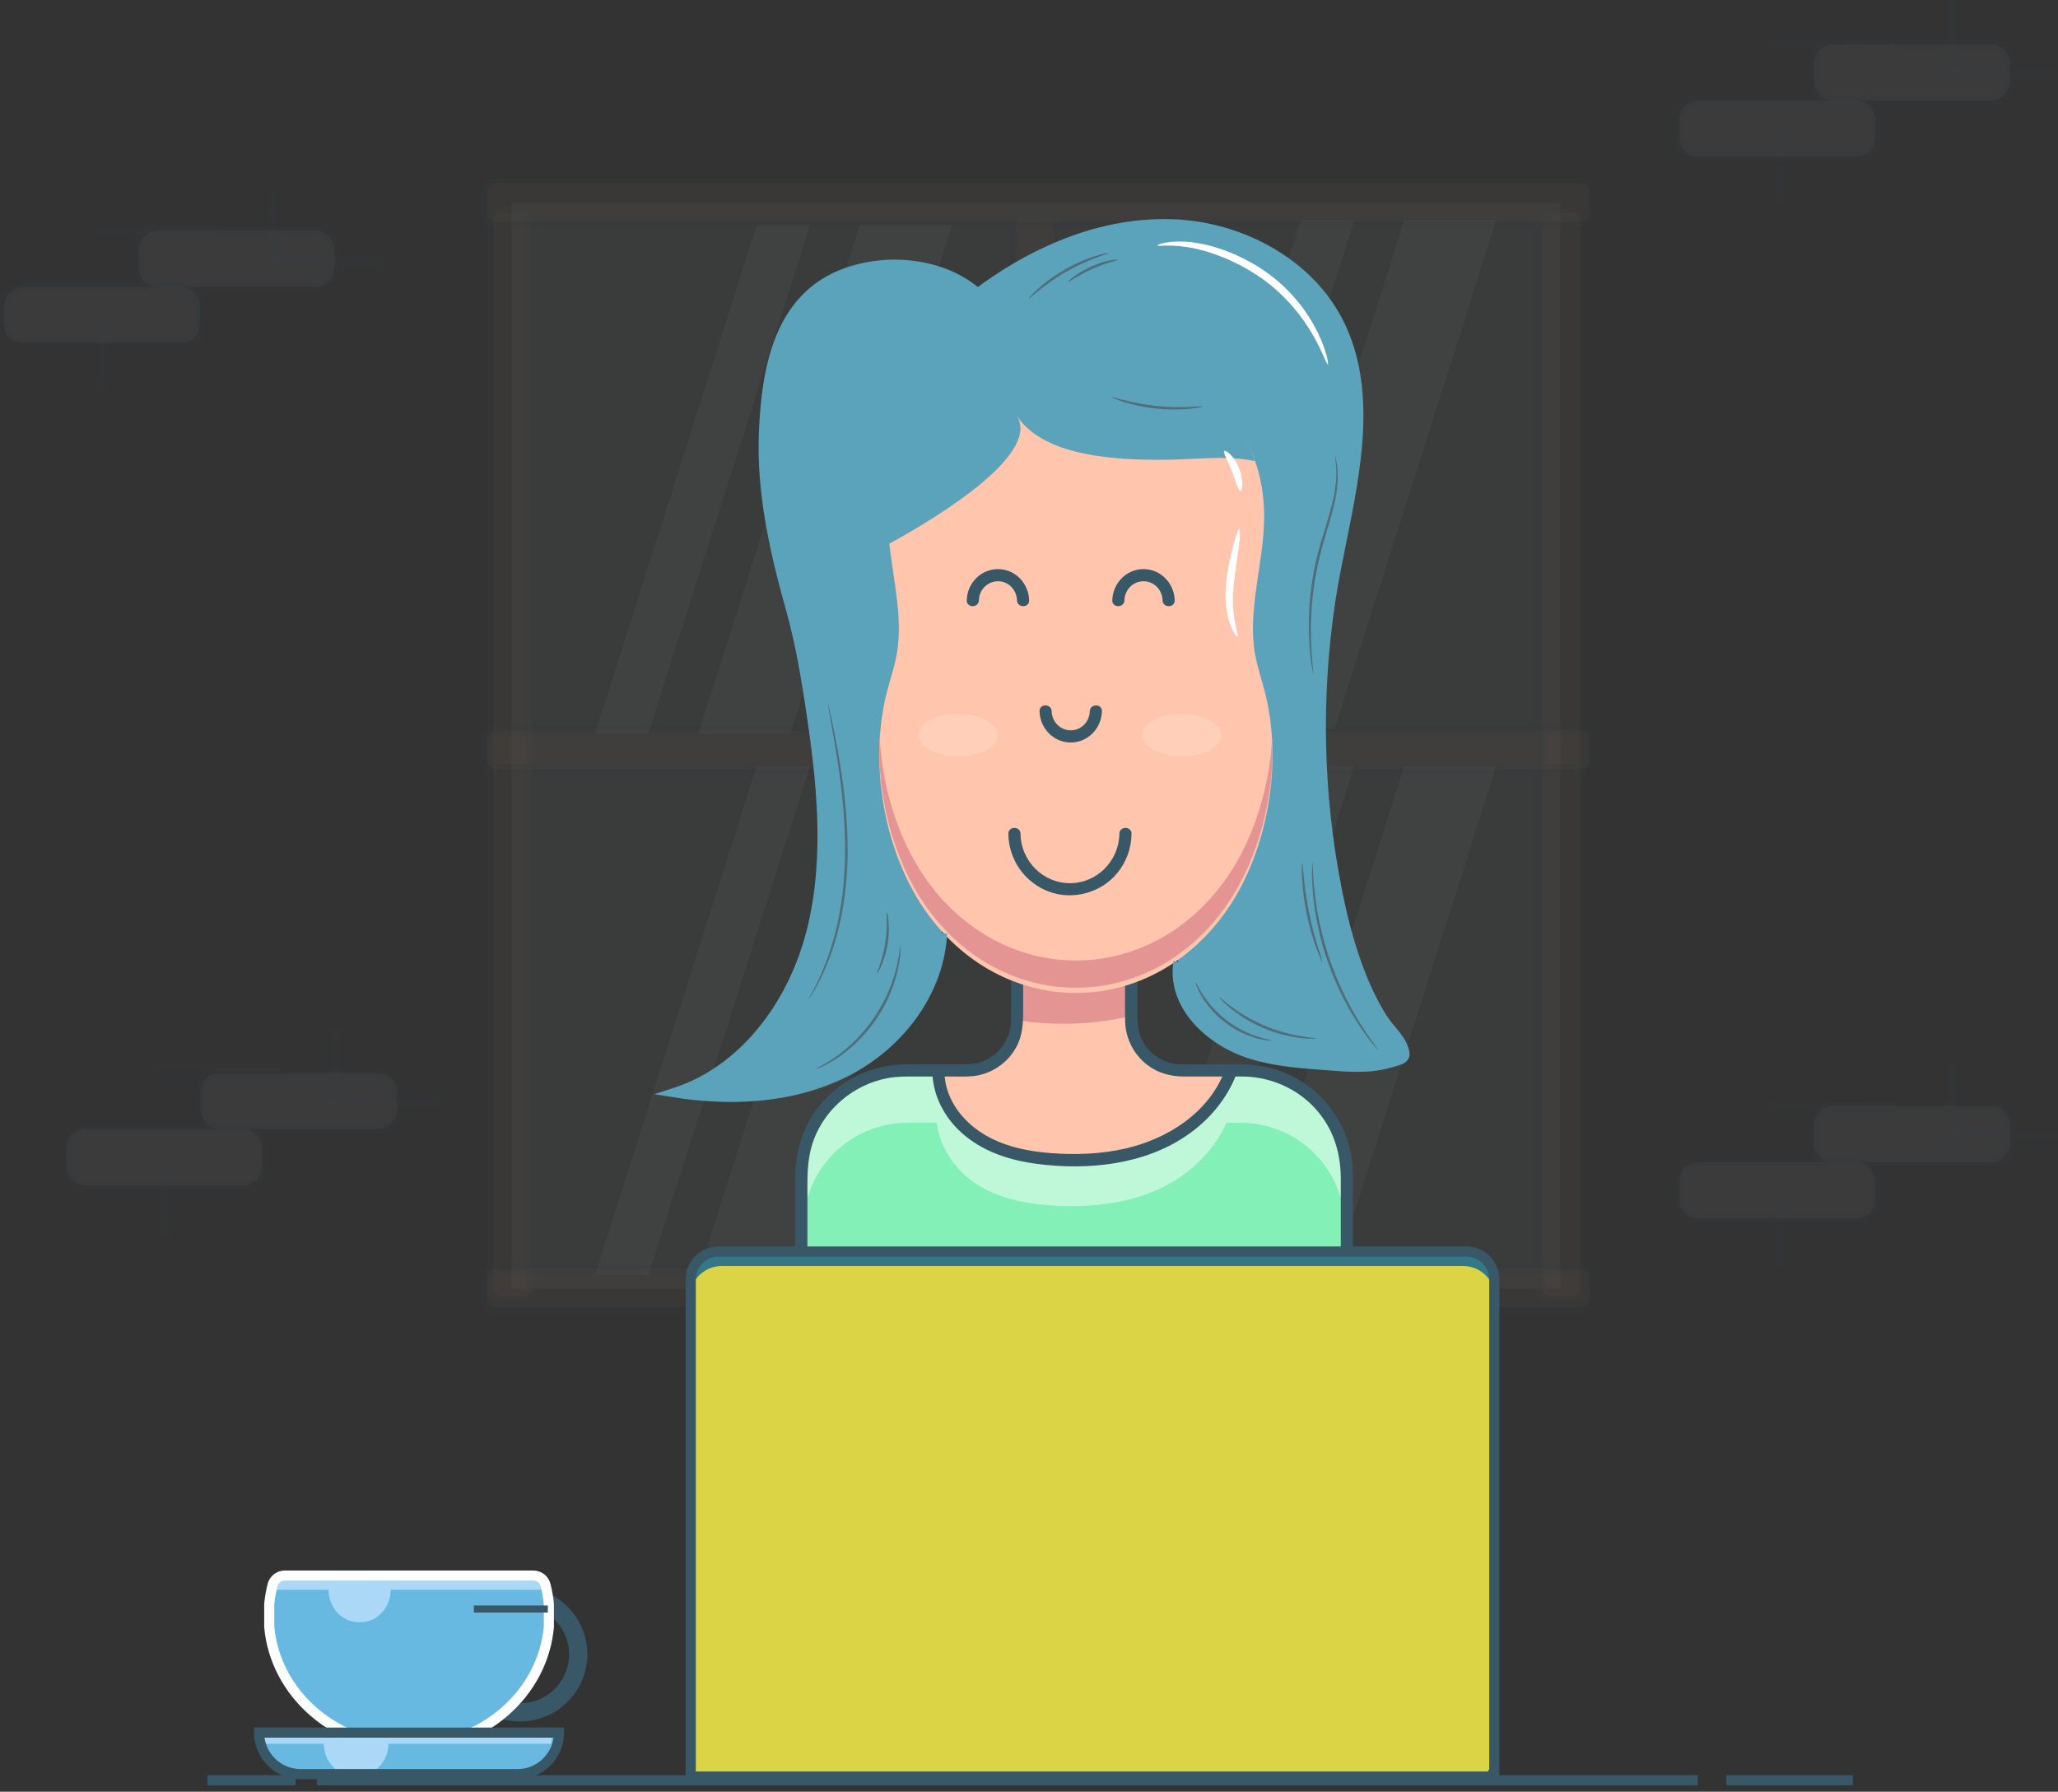 <svg width="317" height="276" viewBox="0 0 317 276" fill="none" xmlns="http://www.w3.org/2000/svg">
<rect x="0" y="0" width="317" height="276" fill="#333333" stroke="none"/>
<g opacity="0.2">
<path opacity="0.2" d="M240.325 31.318H78.816V198.511H240.325V31.318Z" fill="#D9FAFF"/>
<path opacity="0.2" d="M146.643 34.632L121.734 113.019H107.568L132.48 34.632H146.643Z" fill="white"/>
<path opacity="0.2" d="M124.777 34.632L99.867 113.019H91.666L116.574 34.632H124.777Z" fill="white"/>
<path opacity="0.2" d="M230.476 33.922L205.565 112.31H191.401L216.313 33.922H230.476Z" fill="white"/>
<path opacity="0.2" d="M208.609 33.922L183.701 112.31H175.5L200.408 33.922H208.609Z" fill="white"/>
<path opacity="0.2" d="M230.476 117.993L205.565 196.379H191.401L216.313 117.993H230.476Z" fill="white"/>
<path opacity="0.2" d="M208.609 117.993L183.701 196.379H175.5L200.408 117.993H208.609Z" fill="white"/>
<path opacity="0.2" d="M146.643 117.993L121.734 196.379H107.568L132.48 117.993H146.643Z" fill="white"/>
<path opacity="0.2" d="M124.777 117.993L99.867 196.379H91.666L116.574 117.993H124.777Z" fill="white"/>
<path opacity="0.2" d="M162.413 198.92V34.461C162.413 33.771 161.854 33.212 161.165 33.212H157.741C157.051 33.212 156.492 33.771 156.492 34.461V198.92C156.492 199.609 157.051 200.168 157.741 200.168H161.165C161.854 200.168 162.413 199.609 162.413 198.92Z" fill="#E2B38E"/>
<path opacity="0.2" d="M75.977 33.988V198.447C75.977 199.136 76.535 199.695 77.225 199.695H80.649C81.338 199.695 81.897 199.136 81.897 198.447V33.988C81.897 33.298 81.338 32.739 80.649 32.739H77.225C76.535 32.739 75.977 33.298 75.977 33.988Z" fill="#E2B38E"/>
<path opacity="0.2" d="M237.483 33.988V198.447C237.483 199.136 238.042 199.695 238.732 199.695H242.156C242.845 199.695 243.404 199.136 243.404 198.447V33.988C243.404 33.298 242.845 32.739 242.156 32.739H238.732C238.042 32.739 237.483 33.298 237.483 33.988Z" fill="#E2B38E"/>
<path opacity="0.2" d="M160.927 200.948H157.503C156.965 200.948 156.45 200.734 156.069 200.354C155.688 199.973 155.475 199.458 155.475 198.92V34.461C155.475 33.923 155.688 33.407 156.069 33.026C156.45 32.646 156.965 32.432 157.503 32.432H160.927C161.466 32.432 161.981 32.646 162.361 33.026C162.742 33.407 162.956 33.923 162.956 34.461V198.92C162.956 199.458 162.742 199.973 162.361 200.354C161.981 200.734 161.466 200.948 160.927 200.948ZM157.505 33.993C157.38 33.993 157.261 34.042 157.174 34.13C157.087 34.218 157.037 34.337 157.037 34.461V198.92C157.037 199.043 157.087 199.163 157.174 199.25C157.261 199.338 157.38 199.388 157.505 199.388H160.929C161.054 199.388 161.172 199.338 161.26 199.25C161.347 199.163 161.397 199.043 161.397 198.92V34.461C161.397 34.337 161.347 34.218 161.26 34.13C161.172 34.042 161.054 33.993 160.929 33.993H157.505Z" fill="#385868"/>
<path opacity="0.2" d="M80.41 200.475H76.988C76.45 200.475 75.934 200.262 75.553 199.881C75.173 199.5 74.959 198.985 74.959 198.447V33.988C74.959 33.45 75.173 32.934 75.553 32.553C75.934 32.173 76.45 31.959 76.988 31.959H80.412C80.95 31.959 81.466 32.173 81.846 32.553C82.227 32.934 82.44 33.45 82.44 33.988V198.447C82.44 198.714 82.388 198.977 82.286 199.222C82.184 199.469 82.034 199.694 81.845 199.881C81.657 200.07 81.433 200.22 81.187 200.321C80.941 200.422 80.677 200.475 80.41 200.475ZM76.988 33.52C76.864 33.52 76.744 33.569 76.657 33.657C76.569 33.745 76.519 33.864 76.519 33.988V198.447C76.519 198.57 76.569 198.69 76.657 198.778C76.744 198.865 76.864 198.915 76.988 198.915H80.412C80.536 198.915 80.655 198.865 80.743 198.778C80.831 198.69 80.88 198.57 80.88 198.447V33.988C80.88 33.864 80.831 33.745 80.743 33.657C80.655 33.569 80.536 33.52 80.412 33.52H76.988Z" fill="#385868"/>
<path opacity="0.2" d="M241.918 200.475H238.495C237.956 200.475 237.441 200.262 237.06 199.881C236.68 199.5 236.466 198.985 236.466 198.447V33.988C236.466 33.45 236.68 32.934 237.06 32.553C237.441 32.173 237.956 31.959 238.495 31.959H241.918C242.457 31.959 242.972 32.173 243.353 32.553C243.733 32.934 243.947 33.45 243.947 33.988V198.447C243.947 198.985 243.733 199.5 243.353 199.881C242.972 200.262 242.457 200.475 241.918 200.475ZM238.495 33.52C238.37 33.52 238.251 33.569 238.164 33.657C238.076 33.745 238.026 33.864 238.026 33.988V198.447C238.026 198.57 238.076 198.69 238.164 198.778C238.251 198.865 238.37 198.915 238.495 198.915H241.918C242.043 198.915 242.162 198.865 242.249 198.778C242.337 198.69 242.387 198.57 242.387 198.447V33.988C242.387 33.864 242.337 33.745 242.249 33.657C242.162 33.569 242.043 33.52 241.918 33.52H238.495Z" fill="#385868"/>
<path opacity="0.2" d="M243.576 28.239H76.281C75.591 28.239 75.032 28.798 75.032 29.487V32.911C75.032 33.601 75.591 34.16 76.281 34.16H243.576C244.266 34.16 244.825 33.601 244.825 32.911V29.487C244.825 28.798 244.266 28.239 243.576 28.239Z" fill="#E2B38E"/>
<path opacity="0.2" d="M243.336 34.94H76.043C75.505 34.94 74.989 34.726 74.609 34.346C74.228 33.965 74.015 33.449 74.015 32.911V29.487C74.015 28.949 74.228 28.433 74.609 28.053C74.989 27.672 75.505 27.459 76.043 27.459H243.336C243.874 27.459 244.389 27.672 244.77 28.053C245.151 28.433 245.365 28.949 245.365 29.487V32.911C245.365 33.449 245.151 33.965 244.77 34.346C244.389 34.726 243.874 34.94 243.336 34.94ZM76.043 29.019C75.919 29.019 75.8 29.068 75.712 29.156C75.624 29.244 75.575 29.363 75.575 29.487V32.911C75.575 33.035 75.624 33.154 75.712 33.242C75.8 33.33 75.919 33.379 76.043 33.379H243.336C243.461 33.379 243.579 33.33 243.667 33.242C243.754 33.154 243.804 33.035 243.804 32.911V29.487C243.804 29.363 243.754 29.244 243.667 29.156C243.579 29.068 243.461 29.019 243.336 29.019H76.043Z" fill="#385868"/>
<path opacity="0.2" d="M243.576 195.432H76.281C75.591 195.432 75.032 195.99 75.032 196.68V200.104C75.032 200.794 75.591 201.352 76.281 201.352H243.576C244.266 201.352 244.825 200.794 244.825 200.104V196.68C244.825 195.99 244.266 195.432 243.576 195.432Z" fill="#E2B38E"/>
<path opacity="0.2" d="M243.336 202.133H76.043C75.505 202.133 74.989 201.919 74.609 201.538C74.228 201.157 74.015 200.641 74.015 200.104V196.68C74.015 196.142 74.228 195.625 74.609 195.244C74.989 194.865 75.505 194.651 76.043 194.651H243.336C243.874 194.651 244.389 194.865 244.77 195.244C245.151 195.625 245.365 196.142 245.365 196.68V200.104C245.365 200.641 245.151 201.157 244.77 201.538C244.389 201.919 243.874 202.133 243.336 202.133ZM76.043 196.212C75.919 196.212 75.8 196.26 75.712 196.349C75.624 196.437 75.575 196.555 75.575 196.68V200.104C75.575 200.227 75.624 200.347 75.712 200.435C75.8 200.522 75.919 200.572 76.043 200.572H243.336C243.461 200.572 243.579 200.522 243.667 200.435C243.754 200.347 243.804 200.227 243.804 200.104V196.68C243.804 196.555 243.754 196.437 243.667 196.349C243.579 196.26 243.461 196.212 243.336 196.212H76.043Z" fill="#385868"/>
<path opacity="0.2" d="M243.576 112.545H76.281C75.591 112.545 75.032 113.104 75.032 113.794V117.218C75.032 117.907 75.591 118.466 76.281 118.466H243.576C244.266 118.466 244.825 117.907 244.825 117.218V113.794C244.825 113.104 244.266 112.545 243.576 112.545Z" fill="#E2B38E"/>
<path opacity="0.2" d="M243.336 119.246H76.043C75.505 119.246 74.989 119.032 74.609 118.652C74.228 118.271 74.015 117.755 74.015 117.217V113.793C74.015 113.255 74.228 112.739 74.609 112.359C74.989 111.978 75.505 111.765 76.043 111.765H243.336C243.874 111.765 244.389 111.978 244.77 112.359C245.151 112.739 245.365 113.255 245.365 113.793V117.217C245.365 117.755 245.151 118.271 244.77 118.652C244.389 119.032 243.874 119.246 243.336 119.246ZM76.043 113.325C75.919 113.325 75.8 113.375 75.712 113.462C75.624 113.55 75.575 113.669 75.575 113.793V117.217C75.575 117.341 75.624 117.461 75.712 117.548C75.8 117.636 75.919 117.685 76.043 117.685H243.336C243.461 117.685 243.579 117.636 243.667 117.548C243.754 117.461 243.804 117.341 243.804 117.217V113.793C243.804 113.669 243.754 113.55 243.667 113.462C243.579 113.375 243.461 113.325 243.336 113.325H76.043Z" fill="#385868"/>
</g>
<g opacity="0.2">
<path opacity="0.2" d="M23.624 163.885V165.133H42.975V163.885H23.624Z" fill="#385868"/>
<path opacity="0.2" d="M48.902 169.161L48.895 170.41L68.246 170.503L68.252 169.255L48.902 169.161Z" fill="#385868"/>
<path opacity="0.2" d="M24.765 178.772L24.653 189.993L25.902 190.005L26.014 178.785L24.765 178.772Z" fill="#385868"/>
<path opacity="0.2" d="M51.071 158.693L50.959 169.913L52.207 169.926L52.32 158.705L51.071 158.693Z" fill="#385868"/>
<path opacity="0.2" d="M33.87 173.912H58.179C59.796 173.912 61.106 172.601 61.106 170.984V168.194C61.106 166.577 59.796 165.266 58.179 165.266H33.87C32.253 165.266 30.942 166.577 30.942 168.194V170.984C30.942 172.601 32.253 173.912 33.87 173.912Z" fill="#F2F2F2"/>
<path opacity="0.2" d="M58.179 174.537H33.864C32.923 174.536 32.02 174.161 31.354 173.495C30.688 172.83 30.314 171.926 30.312 170.985V168.197C30.313 167.254 30.687 166.35 31.353 165.684C32.019 165.018 32.922 164.643 33.864 164.642H58.179C59.121 164.643 60.024 165.018 60.69 165.684C61.355 166.349 61.73 167.252 61.731 168.193V170.982C61.731 171.925 61.357 172.828 60.691 173.495C60.025 174.161 59.122 174.536 58.179 174.537ZM33.864 165.89C33.254 165.892 32.668 166.133 32.236 166.566C31.805 166.998 31.562 167.583 31.561 168.193V170.982C31.561 171.594 31.803 172.179 32.235 172.611C32.667 173.045 33.253 173.287 33.864 173.289H58.179C58.79 173.287 59.376 173.045 59.807 172.613C60.239 172.181 60.482 171.595 60.483 170.985V168.197C60.483 167.585 60.24 167 59.808 166.567C59.376 166.133 58.791 165.892 58.179 165.89H33.864Z" fill="#385868"/>
<path opacity="0.2" d="M13.121 182.557H37.43C39.047 182.557 40.358 181.246 40.358 179.63V176.839C40.358 175.222 39.047 173.912 37.43 173.912H13.121C11.504 173.912 10.193 175.222 10.193 176.839V179.63C10.193 181.246 11.504 182.557 13.121 182.557Z" fill="#F2F2F2"/>
<path opacity="0.2" d="M37.43 183.183H13.123C12.656 183.181 12.193 183.089 11.762 182.91C11.331 182.732 10.939 182.47 10.609 182.139C10.279 181.808 10.017 181.416 9.839 180.984C9.661 180.552 9.569 180.09 9.569 179.623V176.835C9.571 175.892 9.945 174.99 10.611 174.324C11.277 173.659 12.18 173.284 13.121 173.283H37.43C38.372 173.284 39.274 173.659 39.94 174.324C40.606 174.99 40.981 175.892 40.982 176.835V179.623C40.983 180.566 40.609 181.471 39.943 182.137C39.277 182.805 38.373 183.181 37.43 183.183ZM13.123 174.537C12.512 174.537 11.927 174.781 11.495 175.213C11.063 175.644 10.82 176.229 10.819 176.841V179.623C10.82 180.233 11.063 180.819 11.495 181.251C11.927 181.683 12.512 181.925 13.123 181.927H37.43C38.041 181.925 38.626 181.683 39.058 181.251C39.49 180.819 39.733 180.233 39.733 179.623V176.835C39.733 176.223 39.49 175.638 39.058 175.207C38.626 174.775 38.041 174.531 37.43 174.531L13.123 174.537Z" fill="#385868"/>
</g>
<g opacity="0.2">
<path opacity="0.2" d="M14.1 34.809V36.057H33.451V34.809H14.1Z" fill="#385868"/>
<path opacity="0.2" d="M39.332 39.45L39.326 40.698L58.677 40.793L58.683 39.544L39.332 39.45Z" fill="#385868"/>
<path opacity="0.2" d="M15.173 48.845L15.06 60.066L16.309 60.078L16.421 48.858L15.173 48.845Z" fill="#385868"/>
<path opacity="0.2" d="M41.481 28.768L41.369 39.989L42.618 40.001L42.73 28.781L41.481 28.768Z" fill="#385868"/>
<path opacity="0.2" d="M24.302 44.207H48.611C50.227 44.207 51.538 42.896 51.538 41.279V38.489C51.538 36.872 50.227 35.562 48.611 35.562H24.302C22.685 35.562 21.374 36.872 21.374 38.489V41.279C21.374 42.896 22.685 44.207 24.302 44.207Z" fill="#F2F2F2"/>
<path opacity="0.2" d="M48.609 44.829H24.303C23.362 44.827 22.461 44.452 21.796 43.786C21.131 43.12 20.757 42.218 20.756 41.278V38.489C20.757 37.547 21.132 36.645 21.797 35.979C22.463 35.313 23.366 34.938 24.308 34.937H48.609C49.55 34.938 50.453 35.313 51.119 35.979C51.785 36.645 52.159 37.547 52.161 38.489V41.278C52.159 42.219 51.785 43.122 51.119 43.788C50.453 44.454 49.55 44.828 48.609 44.829ZM24.302 36.184C23.692 36.186 23.108 36.43 22.677 36.862C22.247 37.294 22.005 37.879 22.004 38.489V41.278C22.005 41.888 22.248 42.474 22.68 42.905C23.112 43.337 23.697 43.58 24.308 43.581H48.609C49.219 43.58 49.805 43.337 50.237 42.905C50.668 42.474 50.911 41.888 50.912 41.278V38.489C50.911 37.878 50.668 37.293 50.237 36.861C49.805 36.429 49.219 36.186 48.609 36.185L24.302 36.184Z" fill="#385868"/>
<path opacity="0.2" d="M3.552 52.851H27.86C29.477 52.851 30.788 51.54 30.788 49.923V47.133C30.788 45.516 29.477 44.205 27.86 44.205H3.552C1.935 44.205 0.624 45.516 0.624 47.133V49.923C0.624 51.54 1.935 52.851 3.552 52.851Z" fill="#F2F2F2"/>
<path opacity="0.2" d="M27.859 53.476H3.552C2.61 53.475 1.707 53.1 1.041 52.434C0.375 51.768 0.001 50.865 0 49.923V47.131C0.001 46.189 0.376 45.287 1.042 44.621C1.708 43.955 2.61 43.58 3.552 43.579H27.859C28.801 43.58 29.704 43.954 30.37 44.62C31.037 45.286 31.411 46.189 31.413 47.131V49.92C31.413 50.862 31.038 51.767 30.372 52.433C29.706 53.1 28.802 53.475 27.859 53.476ZM3.552 44.829C2.941 44.83 2.356 45.073 1.925 45.504C1.493 45.936 1.25 46.521 1.248 47.131V49.92C1.249 50.53 1.492 51.116 1.924 51.547C2.356 51.979 2.941 52.222 3.552 52.223H27.859C28.47 52.222 29.055 51.979 29.487 51.547C29.919 51.116 30.162 50.53 30.163 49.92V47.131C30.162 46.52 29.919 45.935 29.487 45.503C29.055 45.071 28.47 44.828 27.859 44.828L3.552 44.829Z" fill="#385868"/>
</g>
<g opacity="0.2">
<path opacity="0.2" d="M272.272 169.772L272.266 171.021L291.618 171.115L291.623 169.866L272.272 169.772Z" fill="#385868"/>
<path opacity="0.2" d="M297.383 174.286L297.377 175.534L316.73 175.628L316.736 174.379L297.383 174.286Z" fill="#385868"/>
<path opacity="0.2" d="M273.664 183.899L273.552 195.119L274.8 195.132L274.913 183.911L273.664 183.899Z" fill="#385868"/>
<path opacity="0.2" d="M299.969 163.822L299.858 175.043L301.107 175.055L301.218 163.835L299.969 163.822Z" fill="#385868"/>
<path opacity="0.2" d="M282.348 179.038H306.656C308.273 179.038 309.584 177.727 309.584 176.11V173.32C309.584 171.703 308.273 170.392 306.656 170.392H282.348C280.731 170.392 279.42 171.703 279.42 173.32V176.11C279.42 177.727 280.731 179.038 282.348 179.038Z" fill="#F2F2F2"/>
<path opacity="0.2" d="M306.651 179.663H282.349C281.408 179.662 280.504 179.287 279.838 178.621C279.173 177.956 278.798 177.053 278.797 176.112V173.323C278.798 172.38 279.173 171.478 279.838 170.812C280.504 170.147 281.408 169.773 282.349 169.771H306.651C307.592 169.773 308.496 170.147 309.161 170.812C309.827 171.478 310.202 172.38 310.203 173.323V176.112C310.202 177.053 309.827 177.956 309.161 178.621C308.496 179.287 307.592 179.662 306.651 179.663ZM282.344 171.018C281.734 171.018 281.149 171.261 280.716 171.694C280.284 172.124 280.042 172.71 280.041 173.321V176.11C280.042 176.72 280.284 177.305 280.716 177.738C281.149 178.17 281.734 178.412 282.344 178.413H306.651C307.262 178.412 307.847 178.17 308.279 177.738C308.711 177.305 308.953 176.72 308.955 176.11V173.321C308.953 172.71 308.711 172.124 308.279 171.694C307.847 171.261 307.262 171.018 306.651 171.018H282.344Z" fill="#385868"/>
<path opacity="0.2" d="M261.598 187.685H285.906C287.523 187.685 288.834 186.374 288.834 184.757V181.967C288.834 180.35 287.523 179.039 285.906 179.039H261.598C259.981 179.039 258.67 180.35 258.67 181.967V184.757C258.67 186.374 259.981 187.685 261.598 187.685Z" fill="#F2F2F2"/>
<path opacity="0.2" d="M285.905 188.309H261.598C260.657 188.308 259.753 187.933 259.087 187.267C258.422 186.602 258.047 185.698 258.046 184.757V181.964C258.047 181.021 258.422 180.119 259.087 179.453C259.753 178.788 260.657 178.414 261.598 178.412H285.905C286.846 178.414 287.75 178.788 288.416 179.453C289.081 180.119 289.455 181.021 289.457 181.964V184.753C289.457 185.695 289.082 186.599 288.418 187.265C287.751 187.933 286.848 188.308 285.905 188.309ZM261.598 179.664C260.988 179.664 260.402 179.907 259.97 180.339C259.538 180.77 259.296 181.357 259.294 181.967V184.756C259.296 185.366 259.538 185.951 259.97 186.383C260.402 186.816 260.988 187.058 261.598 187.059H285.905C286.515 187.058 287.1 186.816 287.533 186.383C287.965 185.951 288.207 185.366 288.208 184.756V181.964C288.207 181.354 287.965 180.767 287.533 180.336C287.1 179.904 286.515 179.661 285.905 179.661L261.598 179.664Z" fill="#385868"/>
</g>
<g opacity="0.2">
<path opacity="0.2" d="M272.274 6.226L272.268 7.475L291.62 7.569L291.626 6.321L272.274 6.226Z" fill="#385868"/>
<path opacity="0.2" d="M297.382 10.74L297.377 11.988L316.728 12.083L316.734 10.834L297.382 10.74Z" fill="#385868"/>
<path opacity="0.2" d="M273.656 20.078L273.544 31.298L274.792 31.311L274.905 20.09L273.656 20.078Z" fill="#385868"/>
<path opacity="0.2" d="M299.962 0L299.852 11.22L301.1 11.233L301.211 0.012L299.962 0Z" fill="#385868"/>
<path opacity="0.2" d="M282.348 15.497H306.656C308.273 15.497 309.584 14.186 309.584 12.569V9.779C309.584 8.162 308.273 6.851 306.656 6.851H282.348C280.731 6.851 279.42 8.162 279.42 9.779V12.569C279.42 14.186 280.731 15.497 282.348 15.497Z" fill="#F2F2F2"/>
<path opacity="0.2" d="M306.651 16.121H282.349C281.408 16.119 280.504 15.745 279.838 15.079C279.173 14.413 278.798 13.51 278.797 12.569V9.778C278.798 8.837 279.173 7.934 279.838 7.268C280.504 6.602 281.408 6.228 282.349 6.227H306.651C307.592 6.228 308.496 6.602 309.161 7.268C309.827 7.934 310.202 8.837 310.203 9.778V12.567C310.202 13.509 309.829 14.412 309.162 15.078C308.496 15.745 307.594 16.119 306.651 16.121ZM282.344 7.475C281.734 7.476 281.149 7.719 280.716 8.151C280.284 8.582 280.042 9.168 280.041 9.778V12.567C280.042 13.178 280.284 13.763 280.716 14.195C281.149 14.627 281.734 14.87 282.344 14.87H306.651C307.262 14.87 307.847 14.627 308.279 14.195C308.711 13.763 308.953 13.178 308.955 12.567V9.778C308.955 9.167 308.711 8.582 308.279 8.15C307.848 7.717 307.262 7.474 306.651 7.473L282.344 7.475Z" fill="#385868"/>
<path opacity="0.2" d="M261.598 24.141H285.906C287.523 24.141 288.834 22.83 288.834 21.213V18.423C288.834 16.806 287.523 15.495 285.906 15.495H261.598C259.981 15.495 258.67 16.806 258.67 18.423V21.213C258.67 22.83 259.981 24.141 261.598 24.141Z" fill="#F2F2F2"/>
<path opacity="0.2" d="M285.905 24.767H261.598C260.657 24.765 259.753 24.391 259.087 23.725C258.422 23.059 258.047 22.156 258.046 21.215V18.416C258.047 17.475 258.422 16.572 259.087 15.906C259.753 15.241 260.657 14.866 261.598 14.865H285.905C286.848 14.866 287.75 15.24 288.416 15.906C289.082 16.572 289.457 17.475 289.458 18.416V21.205C289.458 21.672 289.368 22.135 289.19 22.567C289.011 22.999 288.75 23.391 288.419 23.722C288.09 24.053 287.698 24.315 287.266 24.494C286.835 24.674 286.372 24.766 285.905 24.767ZM261.598 16.121C260.989 16.122 260.404 16.364 259.973 16.794C259.541 17.224 259.297 17.807 259.294 18.416V21.205C259.296 21.816 259.538 22.401 259.97 22.833C260.402 23.265 260.988 23.508 261.598 23.509H285.905C286.515 23.508 287.1 23.265 287.533 22.833C287.965 22.401 288.207 21.816 288.208 21.205V18.416C288.207 17.806 287.965 17.221 287.533 16.789C287.1 16.357 286.515 16.114 285.905 16.113L261.598 16.121Z" fill="#385868"/>
</g>
<path d="M261.516 273.45H48.812V275.011H261.516V273.45Z" fill="#385868"/>
<path d="M285.393 273.45H265.886V275.011H285.393V273.45Z" fill="#385868"/>
<path d="M45.534 273.45H31.957V275.011H45.534V273.45Z" fill="#385868"/>
<path d="M174.888 149.407V157.151C174.888 159.203 175.703 161.171 177.154 162.622C178.606 164.074 180.575 164.89 182.627 164.89H192.07C196.326 164.89 200.407 166.58 203.415 169.589C206.424 172.597 208.114 176.678 208.114 180.934V225.212H124.081V180.934C124.082 176.678 125.772 172.599 128.781 169.59C131.79 166.581 135.87 164.891 140.125 164.891H149.568C150.584 164.891 151.591 164.69 152.53 164.301C153.469 163.913 154.322 163.342 155.04 162.624C155.758 161.904 156.329 161.051 156.717 160.113C157.106 159.173 157.305 158.167 157.305 157.151V149.407" fill="#FFC6AD"/>
<path d="M207.468 181.418V225.697H124.081V181.418C124.082 177.162 125.772 173.083 128.781 170.074C131.79 167.065 135.87 165.375 140.125 165.375H144.615C145.038 169.397 147.864 173.212 151.366 175.23C154.922 177.279 159.102 177.983 163.201 178.169C168.459 178.407 173.843 177.822 178.651 175.681C183.216 173.652 187.234 169.955 189.221 165.381H191.424C195.678 165.381 199.758 167.07 202.766 170.077C205.775 173.084 207.467 177.164 207.468 181.418Z" fill="#82F0B7"/>
<path d="M207.145 181.418V188.999C207.145 184.743 205.455 180.662 202.446 177.654C199.437 174.645 195.356 172.955 191.101 172.955H188.897C186.906 177.535 182.892 181.226 178.327 183.254C173.519 185.395 168.135 185.981 162.878 185.742C158.778 185.556 154.599 184.851 151.043 182.803C147.539 180.786 144.713 176.97 144.292 172.948H139.802C137.694 172.948 135.607 173.362 133.659 174.169C131.712 174.976 129.942 176.157 128.452 177.649C126.961 179.139 125.779 180.909 124.973 182.856C124.167 184.804 123.752 186.891 123.753 188.999V181.418C123.753 179.311 124.169 177.224 124.975 175.277C125.782 173.331 126.964 171.561 128.454 170.072C129.945 168.582 131.714 167.401 133.661 166.595C135.608 165.789 137.695 165.375 139.802 165.375H144.292C144.714 169.397 147.541 173.212 151.043 175.23C154.599 177.279 158.778 177.983 162.878 178.169C168.135 178.407 173.519 177.822 178.327 175.681C182.892 173.652 186.911 169.955 188.897 165.381H191.101C195.355 165.381 199.434 167.07 202.443 170.077C205.452 173.084 207.143 177.164 207.145 181.418Z" fill="#BEF8D9"/>
<path d="M174.565 150.536V156.421L174.424 156.455C168.713 157.819 162.79 158.069 156.983 157.19V150.536H174.565Z" fill="#E39493"/>
<path d="M173.305 149.408C173.305 152.025 173.258 154.645 173.305 157.26C173.328 158.573 173.647 159.863 174.235 161.035C174.825 162.209 175.671 163.233 176.71 164.035C178.356 165.3 180.299 165.826 182.358 165.826C185.351 165.826 188.344 165.814 191.337 165.826C196.248 165.847 200.96 168.191 203.784 172.246C205.733 175.045 206.526 178.23 206.526 181.61V219.703C206.526 221.44 206.389 223.243 206.526 224.976C206.526 225.056 206.526 225.132 206.526 225.22L207.463 224.283H126.844C125.783 224.283 124.637 224.16 123.579 224.283C123.531 224.287 123.482 224.287 123.434 224.283L124.37 225.22V182.557C124.37 180.162 124.494 177.85 125.349 175.564C127.168 170.701 131.55 167.089 136.624 166.095C138.108 165.804 139.6 165.828 141.103 165.828H146.655C148.018 165.828 149.414 165.911 150.755 165.631C152.019 165.357 153.206 164.803 154.229 164.011C155.253 163.219 156.086 162.209 156.669 161.054C157.487 159.405 157.596 157.707 157.596 155.912V149.408C157.596 148.203 155.724 148.201 155.724 149.408C155.724 152.025 155.77 154.645 155.724 157.26C155.696 158.52 155.323 159.748 154.645 160.809C153.967 161.872 153.011 162.727 151.88 163.283C150.454 163.986 148.955 163.954 147.418 163.954H141.956C140.631 163.954 139.286 163.901 137.964 164.025C135.346 164.274 132.82 165.119 130.581 166.5C128.342 167.88 126.45 169.756 125.052 171.984C123.233 174.903 122.504 178.198 122.504 181.604V209.836C122.504 214.875 122.385 219.931 122.504 224.973C122.504 225.054 122.504 225.129 122.504 225.217C122.507 225.463 122.607 225.7 122.782 225.875C122.957 226.05 123.193 226.15 123.44 226.153H197.141C200.529 226.153 203.94 226.275 207.327 226.153C207.375 226.153 207.424 226.153 207.472 226.153C207.718 226.15 207.956 226.05 208.13 225.875C208.305 225.7 208.405 225.463 208.408 225.217V182.557C208.408 180.143 208.302 177.774 207.503 175.457C206.646 172.988 205.237 170.747 203.383 168.905C201.529 167.062 199.281 165.669 196.807 164.826C193.346 163.659 189.607 163.955 186.008 163.955C184.681 163.955 183.355 163.969 182.027 163.955C180.878 163.955 179.749 163.668 178.74 163.12C177.732 162.572 176.877 161.78 176.253 160.817C175.281 159.283 175.184 157.658 175.184 155.914V149.408C175.184 148.203 173.311 148.201 173.311 149.408H173.305Z" fill="#385868"/>
<path d="M154.928 58.598C156.039 61.719 159.402 63.373 162.545 64.414C168.217 66.289 174.166 67.195 180.14 67.093C184.407 67.019 188.723 66.435 192.904 67.312C197.085 68.189 201.23 70.976 202.111 75.151" fill="#EF7679"/>
<path d="M150.864 45.004C159.415 38.656 169.777 34.222 180.421 34.548C191.066 34.874 201.862 40.6 206.436 50.216C212.602 63.169 206.929 79.16 204.911 92.523C202.677 107.365 203.021 122.481 205.929 137.205C207.272 143.992 209.222 150.821 212.848 156.77C213.718 158.196 215.366 159.665 215.999 161.158C216.806 163.061 216.155 163.125 213.925 163.747C210.606 164.673 207.001 164.267 203.625 164.02C199.871 163.747 196.078 163.429 192.499 162.269C186.568 160.348 180.482 155.032 181.517 148.156" fill="#5BA3BA"/>
<path d="M142.948 85.052C151.949 84.116 149.741 72.619 153.247 64.277C155.492 58.936 156.252 52.354 152.84 47.671C147.878 40.857 137.931 39.334 130.351 42.045C120.007 45.743 118.09 56.714 117.673 66.536C117.28 75.789 119.344 84.915 121.822 93.768C123.275 98.941 124.173 104.247 124.962 109.553C126.629 120.766 127.806 132.337 125.051 143.332C122.297 154.326 114.893 164.768 104.116 168.282C113.011 169.679 122.462 169.1 130.462 164.974C138.461 160.848 144.721 152.756 145.097 143.762" fill="#5BA3BA"/>
<path d="M191.358 66.716C193.562 70.577 194.773 74.886 194.719 79.835C194.645 86.88 192.123 93.891 193.315 100.734C193.661 102.717 194.308 104.569 194.805 106.489C197.755 117.85 195.088 131.254 189.125 139.977C183.162 148.701 174.362 152.966 165.752 152.956H165.696C157.086 152.966 148.286 148.701 142.324 139.977C136.361 131.254 133.694 117.85 136.643 106.489C137.141 104.569 137.787 102.719 138.133 100.734C139.327 93.889 136.805 86.879 136.729 79.835C136.677 74.888 137.887 69.933 140.09 66.072L145.688 57.473L161.656 52.791L171.487 54.727" fill="#FFC6AD"/>
<path d="M189.128 134.977C183.165 143.7 174.365 147.965 165.756 147.956H165.699C157.09 147.965 148.29 143.7 142.327 134.977C138.372 129.19 135.869 121.344 135.492 113.402C135.023 122.712 137.676 132.366 142.327 139.171C148.29 147.895 157.09 152.16 165.699 152.151H165.756C174.365 152.16 183.165 147.895 189.128 139.171C193.78 132.366 196.425 122.712 195.964 113.403C195.586 121.344 193.083 129.19 189.128 134.977Z" fill="#E39493"/>
<path d="M193.288 71.034C193.268 71.034 193.246 71.025 193.226 71.02C192.914 70.953 192.599 70.895 192.279 70.845C188.398 70.229 184.407 70.733 180.462 70.802C173.368 70.925 160.955 70.739 156.598 64.008C160.829 70.533 140.877 81.63 136.779 83.864L136.467 80.939C136.434 80.627 136.407 80.302 136.574 80.045C136.731 79.848 136.938 79.698 137.174 79.612C144.27 76.263 149.437 71.424 152.612 64.116C152.633 64.068 152.653 64.019 152.672 63.971C152.762 63.752 152.851 63.532 152.934 63.309L152.948 63.275C153.711 61.468 154.261 59.578 154.588 57.644L155.571 60.956C155.616 60.488 155.645 60.01 155.655 59.542V59.5C155.665 58.991 155.655 58.486 155.616 57.983C155.538 56.778 155.302 55.588 154.916 54.444V53.709L158.157 52.758C157.917 54.097 157.461 55.51 157.965 56.774C158.528 58.188 160.084 58.896 161.515 59.417C168.984 62.134 176.885 63.464 184.832 63.34C185.537 63.33 186.244 63.306 186.953 63.281L191.04 65.748C191.107 65.867 191.175 65.989 191.241 66.111L191.18 66.101C191.269 66.257 191.355 66.413 191.439 66.569C192.196 67.995 192.816 69.49 193.288 71.034Z" fill="#5BA3BA"/>
<path d="M155.25 59.082C156.361 62.203 159.724 63.857 162.867 64.898C168.54 66.772 174.489 67.677 180.463 67.574C184.729 67.499 189.046 66.916 193.226 67.793C197.407 68.67 201.552 71.457 202.434 75.631L205.692 51.018L155.208 48.437L155.25 59.082Z" fill="#5BA3BA"/>
<path d="M209.089 165.11C207.572 165.11 206.052 164.993 204.564 164.877L203.568 164.802C199.478 164.504 195.804 164.164 192.257 163.015C188.98 161.956 185.907 159.979 183.81 157.589C181.297 154.729 180.236 151.427 180.743 148.043L182.287 148.274C181.736 151.957 183.448 154.813 184.982 156.559C186.9 158.744 189.726 160.556 192.738 161.531C196.118 162.624 199.695 162.956 203.682 163.248L204.684 163.324C207.721 163.559 210.861 163.793 213.724 163.001L214.06 162.909C214.693 162.735 215.41 162.536 215.559 162.388C215.559 162.335 215.559 162.113 215.289 161.47C214.965 160.706 214.283 159.882 213.623 159.084C213.102 158.485 212.622 157.85 212.19 157.185C210.222 153.958 207.352 148.391 205.168 137.366C202.229 122.557 201.883 107.349 204.144 92.422C204.586 89.492 205.189 86.505 205.828 83.341C208.098 72.097 210.445 60.471 205.734 50.569C203.616 46.117 200.013 42.32 195.316 39.589C190.768 36.969 185.647 35.505 180.401 35.324C168.335 34.955 157.929 40.728 151.333 45.623L150.396 44.375C157.199 39.325 167.933 33.387 180.444 33.763C185.949 33.927 191.329 35.458 196.096 38.217C201.066 41.107 204.885 45.138 207.14 49.876C209.355 54.529 210.271 59.97 209.949 66.508C209.664 72.223 208.492 78.022 207.36 83.631C206.725 86.775 206.126 89.745 205.689 92.635C203.454 107.387 203.796 122.415 206.7 137.049C208.835 147.831 211.614 153.234 213.521 156.36C213.916 156.96 214.35 157.535 214.823 158.076C215.555 158.96 216.31 159.874 216.724 160.848C217.036 161.597 217.29 162.382 216.964 163.056C216.597 163.814 215.751 164.049 214.467 164.401L214.136 164.493C212.484 164.954 210.789 165.11 209.089 165.11Z" fill="#5BA3BA"/>
<path d="M152.935 65.077C149.747 72.662 143.304 79.294 135.393 81.134C134.682 81.3 133.962 81.426 133.236 81.51C130.409 78.634 125.304 72.849 125.538 68.757C125.861 63.113 135.37 54.08 137.634 50.854C138.672 49.372 139.88 45.541 140.883 41.83C141.119 41.865 141.351 41.906 141.587 41.948C145.903 42.753 149.909 44.876 152.528 48.471C155.932 53.161 155.175 59.743 152.935 65.077Z" fill="#5BA3BA"/>
<path d="M112.605 169.749C109.722 169.742 106.844 169.511 103.996 169.06L100.784 168.556L103.876 167.547C113.487 164.412 121.312 155.062 124.296 143.149C127.116 131.888 125.72 119.965 124.191 109.675C123.439 104.616 122.542 99.219 121.07 93.979C118.665 85.365 116.491 76.081 116.897 66.504C117.307 56.828 119.18 45.213 130.092 41.31C134.157 39.88 138.539 39.61 142.749 40.529C147.312 41.536 151.02 43.847 153.475 47.217C155.167 49.54 155.999 52.408 155.949 55.743C155.906 58.553 155.221 61.606 153.971 64.584C152.165 68.924 149.385 72.789 145.845 75.882C142.1 79.115 137.791 81.062 133.378 81.519L133.222 79.966C141.22 79.139 148.801 72.864 152.537 63.98C153.712 61.185 154.354 58.329 154.394 55.722C154.44 52.732 153.708 50.18 152.22 48.136C149.995 45.08 146.602 42.977 142.42 42.05C138.495 41.193 134.409 41.446 130.619 42.78C126.131 44.384 122.991 47.496 121.017 52.29C119.066 57.031 118.621 62.71 118.458 66.571C118.06 75.934 120.204 85.073 122.579 93.559C124.068 98.876 124.976 104.336 125.734 109.446C127.286 119.886 128.7 131.99 125.809 143.528C123 154.764 116.007 163.832 107.215 167.906C113.82 168.588 122.37 168.278 130.104 164.287C138.394 160.011 143.973 151.944 144.318 143.737L145.878 143.803C145.512 152.561 139.602 161.146 130.822 165.675C124.801 168.779 118.337 169.749 112.605 169.749Z" fill="#5BA3BA"/>
<path d="M201.349 75.31C200.461 71.117 196.158 68.791 192.744 68.073C189.746 67.449 186.568 67.597 183.496 67.746C182.403 67.799 181.27 67.853 180.155 67.872C174.092 67.98 168.054 67.061 162.299 65.154C157.824 63.673 155.173 61.614 154.184 58.86L155.654 58.335C156.474 60.639 158.739 62.335 162.782 63.673C168.371 65.524 174.232 66.417 180.119 66.313C181.211 66.294 182.33 66.24 183.411 66.188C186.582 66.032 189.861 65.876 193.056 66.549C195.3 67.011 197.408 67.981 199.22 69.384C201.157 70.924 202.418 72.863 202.867 74.988L201.349 75.31Z" fill="#5BA3BA"/>
<path d="M150.783 92.472C150.827 90.87 152.082 89.538 153.717 89.538C155.353 89.538 156.609 90.87 156.651 92.472C156.684 93.675 158.556 93.68 158.524 92.472C158.453 89.859 156.384 87.665 153.717 87.665C151.05 87.665 148.981 89.861 148.911 92.472C148.878 93.676 150.75 93.676 150.783 92.472Z" fill="#385868"/>
<path d="M173.202 92.472C173.246 90.87 174.501 89.538 176.136 89.538C177.772 89.538 179.028 90.87 179.07 92.472C179.103 93.675 180.975 93.68 180.943 92.472C180.872 89.859 178.803 87.665 176.136 87.665C173.469 87.665 171.4 89.861 171.33 92.472C171.297 93.676 173.169 93.676 173.202 92.472Z" fill="#385868"/>
<path d="M167.862 109.567C167.818 111.168 166.564 112.501 164.928 112.501C163.293 112.501 162.036 111.168 161.994 109.567C161.961 108.364 160.089 108.359 160.122 109.567C160.192 112.18 162.261 114.374 164.928 114.374C167.595 114.374 169.664 112.178 169.735 109.567C169.767 108.362 167.895 108.362 167.862 109.567Z" fill="#385868"/>
<path d="M206.137 59.734C205.881 56.491 204.489 53.42 202.618 50.759C197.936 44.096 190.186 39.835 182.102 38.833C174.019 37.831 165.69 39.96 158.725 44.183C158.276 44.456 157.803 44.77 157.613 45.261C157.372 45.886 157.658 46.569 157.892 47.193C158.666 49.278 158.867 51.532 158.477 53.721C158.235 55.062 157.779 56.477 158.284 57.743C158.847 59.157 160.403 59.867 161.834 60.388C169.303 63.104 177.204 64.433 185.15 64.309C188.914 64.249 192.736 63.868 196.402 64.718C200.068 65.569 203.663 67.985 204.64 71.621C205.228 71.215 205.706 70.67 206.032 70.035C206.36 69.4 206.524 68.694 206.513 67.98" fill="#5BA3BA"/>
<path d="M120.885 78.528C119.032 71.08 119.237 63.269 121.478 55.929C122.414 52.884 123.764 49.843 126.143 47.728C128.521 45.614 131.686 44.623 134.838 44.31C137.266 44.072 139.762 44.215 142.063 45.022C148.122 47.145 151.907 53.928 151.307 60.316C150.706 66.703 146.21 72.38 140.451 75.211C137.369 76.727 133.97 77.51 130.877 79.003C127.784 80.497 124.863 82.961 124.133 86.318" fill="#5BA3BA"/>
<path d="M194.929 41.834C195.904 42.519 196.831 43.272 197.702 44.087C198.506 44.853 199.261 45.666 199.967 46.522C201.148 47.977 202.162 49.562 202.986 51.246C203.334 51.964 203.611 52.63 203.834 53.221C203.94 53.52 204.038 53.796 204.124 54.053L204.33 54.765L204.411 55.068L204.469 55.338C204.503 55.506 204.528 55.65 204.545 55.765C204.58 55.998 204.578 56.126 204.545 56.137C204.513 56.148 204.43 56.044 204.322 55.837C204.269 55.734 204.207 55.604 204.138 55.45L204.029 55.202L203.898 54.921L203.6 54.261L203.227 53.48C202.954 52.928 202.631 52.307 202.247 51.638C201.346 50.072 200.302 48.595 199.125 47.226C198.426 46.427 197.685 45.666 196.906 44.946C196.065 44.179 195.176 43.467 194.244 42.812C193.309 42.157 192.334 41.559 191.326 41.024L190.962 40.826L190.595 40.643C190.352 40.525 190.113 40.398 189.871 40.286C189.386 40.067 188.915 39.843 188.44 39.662C187.551 39.297 186.644 38.977 185.723 38.703L185.08 38.53C184.87 38.472 184.664 38.413 184.456 38.374C184.046 38.29 183.656 38.184 183.276 38.132C182.897 38.081 182.538 37.997 182.193 37.976L181.692 37.92L181.452 37.892L181.22 37.881L180.368 37.834C180.107 37.834 179.867 37.834 179.65 37.834H179.338L179.069 37.85C178.902 37.858 178.757 37.862 178.643 37.861C178.411 37.861 178.283 37.839 178.275 37.798C178.267 37.758 178.378 37.699 178.601 37.624C178.713 37.586 178.852 37.544 179.019 37.499L179.289 37.427L179.601 37.376C179.821 37.34 180.068 37.304 180.339 37.266C180.611 37.244 180.906 37.23 181.226 37.213L181.469 37.201H181.721L182.246 37.213C182.61 37.213 182.988 37.261 183.387 37.297C183.787 37.333 184.2 37.408 184.636 37.472C184.853 37.502 185.071 37.552 185.293 37.6L185.971 37.748C186.944 37.99 187.902 38.289 188.84 38.644C189.339 38.822 189.834 39.042 190.344 39.259C190.597 39.37 190.848 39.495 191.104 39.615L191.488 39.799L191.869 39.999C192.93 40.539 193.952 41.153 194.929 41.834Z" fill="white"/>
<path d="M190.061 89.881C189.827 92.147 189.924 94.191 190.186 95.646C190.312 96.374 190.467 96.955 190.557 97.362C190.648 97.769 190.693 98.018 190.618 98.055C190.543 98.093 190.371 97.913 190.128 97.543C189.808 97.008 189.552 96.437 189.365 95.842C188.866 94.341 188.625 92.126 188.87 89.756C188.983 88.651 189.159 87.554 189.396 86.469C189.608 85.475 189.83 84.597 190.02 83.857C190.415 82.385 190.699 81.482 190.863 81.505C191.027 81.529 191.035 82.493 190.851 84.016C190.762 84.778 190.624 85.677 190.476 86.669C190.328 87.662 190.167 88.749 190.061 89.881Z" fill="white"/>
<path d="M190.857 72.151C191.163 72.926 191.332 73.748 191.355 74.581C191.355 75.219 191.247 75.614 191.087 75.633C190.926 75.652 190.735 75.296 190.523 74.734C190.311 74.172 190.055 73.404 189.743 72.585C189.587 72.176 189.418 71.792 189.267 71.441L188.843 70.505C188.598 69.968 188.457 69.598 188.583 69.486C188.71 69.374 189.08 69.561 189.535 70.021C189.799 70.293 190.033 70.591 190.235 70.911C190.481 71.304 190.689 71.719 190.857 72.151Z" fill="white"/>
<path d="M130.571 131.592C130.548 133.21 130.457 134.789 130.31 136.308C130.164 137.826 129.941 139.284 129.686 140.663L129.483 141.682C129.413 142.016 129.327 142.344 129.257 142.668C129.115 143.318 128.931 143.937 128.772 144.541C128.687 144.841 128.592 145.133 128.505 145.421C128.417 145.71 128.336 145.994 128.235 146.266L127.954 147.069L127.817 147.458L127.67 147.832C127.473 148.325 127.299 148.798 127.097 149.237C126.896 149.675 126.732 150.09 126.537 150.465C126.342 150.84 126.181 151.195 126.013 151.515L125.535 152.378C125.462 152.508 125.396 152.631 125.329 152.743L125.136 153.056L124.823 153.544C124.747 153.683 124.655 153.814 124.549 153.933C124.601 153.782 124.67 153.637 124.755 153.502L125.029 152.996L125.207 152.675C125.268 152.559 125.329 152.434 125.396 152.302L125.839 151.426C125.995 151.103 126.152 150.747 126.331 150.368C126.51 149.989 126.673 149.572 126.858 149.137C127.044 148.702 127.214 148.229 127.402 147.732L127.542 147.358L127.672 146.971L127.938 146.17C128.034 145.899 128.107 145.615 128.194 145.329C128.282 145.044 128.369 144.752 128.449 144.454C128.605 143.853 128.776 143.238 128.917 142.592C128.987 142.27 129.073 141.944 129.132 141.612L129.326 140.599C129.568 139.229 129.794 137.79 129.92 136.273C130.047 134.756 130.147 133.197 130.17 131.592C130.189 128.568 130.033 125.546 129.702 122.54C129.407 119.766 129.031 117.28 128.687 115.196C128.344 113.113 128.04 111.429 127.834 110.265C127.732 109.683 127.653 109.23 127.604 108.923C127.569 108.769 127.551 108.612 127.55 108.455C127.611 108.602 127.655 108.755 127.682 108.912C127.756 109.215 127.86 109.662 127.985 110.24C128.238 111.395 128.584 113.071 128.964 115.153C129.343 117.234 129.744 119.722 130.065 122.506C130.42 125.521 130.589 128.555 130.571 131.592Z" fill="#516D7B"/>
<path d="M134.588 156.839C135.456 155.551 136.207 154.188 136.832 152.766L137.222 151.795L137.317 151.561C137.347 151.483 137.37 151.405 137.397 151.325L137.553 150.857C137.65 150.553 137.759 150.264 137.835 149.979L138.049 149.155C138.205 148.633 138.272 148.146 138.361 147.724C138.402 147.511 138.445 147.315 138.475 147.132L138.542 146.631C138.627 146.029 138.686 145.695 138.712 145.695C138.739 145.695 138.733 146.035 138.697 146.647L138.664 147.157C138.645 147.343 138.611 147.543 138.581 147.758C138.52 148.248 138.434 148.735 138.324 149.217L138.132 150.058C138.062 150.35 137.959 150.645 137.868 150.955L137.723 151.424C137.698 151.503 137.676 151.58 137.646 151.664L137.554 151.904L137.174 152.911C135.962 155.839 134.148 158.481 131.851 160.664L131.061 161.375L130.87 161.547C130.807 161.603 130.738 161.653 130.672 161.703L130.284 162.015C130.026 162.212 129.789 162.413 129.541 162.583L128.825 163.065C128.415 163.342 127.991 163.598 127.556 163.83C127.365 163.936 127.191 164.039 127.024 164.124L126.556 164.337C125.997 164.592 125.685 164.72 125.672 164.695C125.66 164.67 125.952 164.495 126.484 164.2L126.927 163.957C127.083 163.863 127.255 163.751 127.437 163.644C127.799 163.41 128.228 163.176 128.661 162.839L129.352 162.343C129.591 162.17 129.82 161.964 130.07 161.764L130.446 161.452C130.508 161.399 130.576 161.349 130.638 161.296L130.822 161.123L131.588 160.409C132.693 159.311 133.697 158.117 134.588 156.839Z" fill="#516D7B"/>
<path d="M136.348 145.309C136.45 144.66 136.514 144.037 136.553 143.469C136.567 143.185 136.585 142.914 136.587 142.661C136.589 142.408 136.595 142.171 136.587 141.954C136.587 141.089 136.543 140.549 136.603 140.549C136.662 140.549 136.788 141.071 136.868 141.954C136.887 142.172 136.905 142.413 136.91 142.672C136.915 142.931 136.91 143.207 136.91 143.499C136.874 144.764 136.673 146.02 136.312 147.233C136.225 147.511 136.144 147.776 136.052 148.013C135.96 148.251 135.874 148.482 135.788 148.683C135.438 149.491 135.143 149.95 135.1 149.931C135.056 149.913 135.256 149.406 135.526 148.586C135.594 148.382 135.669 148.157 135.74 147.914C135.81 147.67 135.885 147.41 135.96 147.133C136.108 146.57 136.237 145.958 136.348 145.309Z" fill="#516D7B"/>
<path d="M170.658 62.86C172.028 63.17 173.414 63.411 174.809 63.581C175.454 63.646 176.066 63.718 176.643 63.748C176.93 63.765 177.208 63.791 177.476 63.801L178.246 63.827C178.736 63.852 179.182 63.841 179.571 63.846H180.115L180.573 63.835C181.123 63.826 181.429 63.835 181.431 63.86C181.432 63.885 181.131 63.932 180.58 63.989L180.123 64.035C179.956 64.047 179.774 64.055 179.577 64.064C179.185 64.082 178.737 64.113 178.243 64.105H177.462C177.192 64.105 176.912 64.085 176.621 64.074C176.039 64.058 175.42 63.997 174.767 63.941C171.936 63.654 169.152 63.008 166.485 62.018C165.875 61.781 165.292 61.563 164.769 61.321C164.503 61.202 164.243 61.095 163.999 60.977L163.302 60.636C162.854 60.425 162.467 60.199 162.122 60.011C161.95 59.916 161.79 59.829 161.645 59.743L161.253 59.5C160.785 59.206 160.533 59.032 160.547 59.008C160.561 58.985 160.839 59.113 161.328 59.364L161.733 59.575L162.223 59.812C162.576 59.98 162.969 60.186 163.42 60.378L164.123 60.69C164.368 60.8 164.628 60.898 164.894 61.002C165.424 61.23 166.005 61.435 166.61 61.66C167.938 62.128 169.29 62.529 170.658 62.86Z" fill="#5BA3BA"/>
<path d="M178.193 62.55C179.167 62.646 180.098 62.695 180.947 62.715C181.372 62.715 181.774 62.727 182.152 62.715C182.53 62.703 182.881 62.699 183.202 62.685C184.487 62.629 185.281 62.548 185.29 62.609C185.3 62.67 184.51 62.837 183.223 62.966C182.899 62.997 182.545 63.029 182.164 63.044C181.784 63.06 181.375 63.074 180.946 63.08C180.087 63.08 179.142 63.043 178.154 62.944C177.166 62.846 176.234 62.687 175.393 62.514C174.973 62.42 174.575 62.334 174.207 62.233C173.839 62.131 173.496 62.038 173.187 61.943C171.947 61.556 171.216 61.22 171.233 61.175C171.25 61.129 172.013 61.357 173.261 61.671C173.574 61.749 173.914 61.827 174.284 61.911C174.653 61.995 175.048 62.067 175.463 62.153C176.298 62.306 177.219 62.447 178.193 62.55Z" fill="#516D7B"/>
<path d="M164.037 41.501C164.854 41.037 165.697 40.617 166.559 40.243C166.958 40.077 167.339 39.916 167.701 39.788C167.882 39.723 168.055 39.656 168.225 39.6L168.714 39.444C169.962 39.052 170.763 38.915 170.774 38.961C170.785 39.008 170.018 39.255 168.806 39.711L168.338 39.892C168.172 39.954 168.004 40.029 167.827 40.101C167.473 40.241 167.105 40.413 166.713 40.583C165.933 40.942 165.098 41.363 164.24 41.852C163.381 42.34 162.596 42.853 161.899 43.34C161.552 43.59 161.218 43.821 160.917 44.055C160.761 44.171 160.618 44.278 160.479 44.389L160.082 44.701C159.074 45.516 158.483 46.062 158.439 46.018C158.395 45.975 158.927 45.366 159.9 44.487L160.285 44.147C160.419 44.03 160.566 43.915 160.714 43.791C161.009 43.543 161.339 43.298 161.685 43.038C162.442 42.484 163.227 41.971 164.037 41.501Z" fill="#516D7B"/>
<path d="M168.098 41.056C168.606 40.831 169.127 40.633 169.658 40.463C170.093 40.325 170.535 40.21 170.981 40.118C171.745 39.962 172.23 39.94 172.23 39.99C172.253 40.11 170.374 40.458 168.247 41.421C166.12 42.384 164.591 43.517 164.518 43.42C164.486 43.381 164.83 43.038 165.454 42.574C165.822 42.304 166.203 42.053 166.596 41.822C167.083 41.54 167.584 41.284 168.098 41.056Z" fill="#516D7B"/>
<path d="M202.997 86.95C202.156 90.878 201.803 94.895 201.946 98.91C202.003 100.451 202.12 101.694 202.201 102.554C202.282 103.414 202.34 103.89 202.312 103.893C202.265 103.786 202.235 103.672 202.223 103.556C202.179 103.333 202.115 103.002 202.048 102.574C201.92 101.718 201.759 100.472 201.667 98.923C201.436 94.879 201.751 90.823 202.603 86.864C202.861 85.708 203.142 84.584 203.462 83.515C203.782 82.446 204.102 81.422 204.398 80.446C204.695 79.469 204.963 78.539 205.178 77.659C205.292 77.22 205.375 76.792 205.465 76.382C205.556 75.972 205.622 75.575 205.665 75.193C205.848 73.993 205.887 72.776 205.782 71.568C205.754 71.138 205.692 70.809 205.662 70.584C205.636 70.47 205.626 70.352 205.636 70.235C205.687 70.34 205.723 70.452 205.742 70.567C205.829 70.889 205.895 71.218 205.937 71.549C206.104 72.769 206.105 74.006 205.945 75.227C205.909 75.616 205.831 76.015 205.768 76.436C205.706 76.858 205.612 77.289 205.5 77.732C205.3 78.624 205.041 79.564 204.754 80.541L203.843 83.615C203.527 84.69 203.253 85.803 202.997 86.95Z" fill="#516D7B"/>
<path d="M204.935 148.137C205.614 150.035 206.403 151.892 207.297 153.699L207.922 154.904C208.117 155.298 208.345 155.662 208.546 156.022C208.747 156.383 208.942 156.733 209.145 157.059L209.732 157.995C210.094 158.599 210.469 159.114 210.779 159.579C210.935 159.81 211.08 160.029 211.218 160.224L211.605 160.753C212.073 161.391 212.315 161.752 212.294 161.769C212.274 161.786 211.982 161.457 211.483 160.847L211.066 160.336C210.918 160.146 210.767 159.934 210.598 159.712C210.269 159.256 209.875 158.749 209.496 158.151L208.885 157.223C208.674 156.898 208.477 156.549 208.26 156.191C208.043 155.834 207.817 155.468 207.614 155.074L206.968 153.867C205.103 150.247 203.747 146.387 202.937 142.396L202.688 141.049C202.599 140.613 202.555 140.184 202.492 139.772C202.43 139.36 202.372 138.962 202.336 138.577L202.233 137.47C202.155 136.767 202.144 136.125 202.118 135.563C202.107 135.283 202.093 135.022 202.09 134.783V134.125C202.101 133.333 202.119 132.896 202.146 132.896C202.173 132.896 202.207 133.333 202.244 134.12L202.272 134.775C202.286 135.014 202.313 135.275 202.333 135.556C202.382 136.113 202.413 136.75 202.507 137.447L202.634 138.539C202.68 138.92 202.753 139.32 202.814 139.722C202.875 140.125 202.933 140.556 203.028 140.986L203.293 142.319C203.727 144.288 204.276 146.231 204.935 148.137Z" fill="#516D7B"/>
<path d="M201.646 140.618C201.861 141.672 202.101 142.667 202.337 143.569C202.46 144.019 202.573 144.446 202.693 144.844C202.813 145.242 202.921 145.612 203.025 145.949C203.445 147.296 203.737 148.121 203.681 148.145C203.624 148.168 203.25 147.372 202.758 146.04C202.637 145.706 202.505 145.34 202.377 144.947C202.249 144.554 202.118 144.123 201.984 143.672C201.727 142.769 201.474 141.765 201.257 140.707C201.04 139.649 200.886 138.622 200.77 137.689C200.719 137.221 200.666 136.779 200.636 136.363C200.606 135.946 200.577 135.559 200.558 135.203C200.491 133.784 200.538 132.906 200.586 132.904C200.634 132.903 200.7 133.777 200.839 135.181C200.875 135.532 200.912 135.916 200.964 136.328C201.015 136.74 201.071 137.179 201.134 137.641C201.266 138.554 201.435 139.563 201.646 140.618Z" fill="#516D7B"/>
<path d="M188.994 157.224C189.79 157.814 190.633 158.337 191.518 158.785C191.933 158.977 192.321 159.172 192.704 159.312C192.894 159.385 193.073 159.468 193.253 159.526L193.769 159.696C194.096 159.815 194.403 159.882 194.668 159.957C194.803 159.993 194.926 160.03 195.04 160.057L195.352 160.124C195.733 160.208 195.943 160.267 195.94 160.295C195.937 160.323 195.72 160.316 195.327 160.277L195.001 160.242C194.882 160.225 194.754 160.199 194.617 160.174C194.302 160.12 193.989 160.05 193.68 159.966L193.145 159.81C192.96 159.757 192.772 159.682 192.576 159.613C192.179 159.484 191.775 159.301 191.346 159.108C189.5 158.238 187.855 156.99 186.521 155.446C186.224 155.084 185.934 154.745 185.703 154.397C185.584 154.226 185.463 154.067 185.361 153.903L185.074 153.435C184.91 153.163 184.76 152.882 184.625 152.595C184.564 152.469 184.503 152.353 184.454 152.244L184.334 151.932C184.192 151.563 184.127 151.356 184.152 151.347C184.177 151.337 184.292 151.523 184.475 151.866L184.631 152.153C184.689 152.256 184.757 152.366 184.827 152.484C184.971 152.72 185.118 152.998 185.321 153.28L185.623 153.731C185.729 153.887 185.856 154.043 185.978 154.199C186.215 154.53 186.507 154.853 186.805 155.2C187.476 155.936 188.208 156.612 188.994 157.224Z" fill="#516D7B"/>
<path d="M194.759 157.986C195.744 158.396 196.75 158.747 197.777 159.037C198.253 159.161 198.704 159.286 199.133 159.37C199.347 159.415 199.553 159.465 199.757 159.501L200.333 159.601C200.7 159.673 201.036 159.707 201.329 159.757L201.738 159.815L202.084 159.852C202.499 159.899 202.73 159.938 202.73 159.966C202.73 159.994 202.496 160.007 202.075 160.007H201.724C201.596 160.007 201.457 159.991 201.307 159.982C201.009 159.958 200.667 159.944 200.293 159.89L199.704 159.813C199.5 159.785 199.291 159.741 199.071 159.702C198.632 159.63 198.172 159.515 197.685 159.401C195.58 158.863 193.568 158.007 191.721 156.865C191.301 156.595 190.898 156.342 190.542 156.077C190.363 155.945 190.185 155.825 190.024 155.697L189.556 155.328C189.258 155.097 189.01 154.859 188.785 154.663C188.674 154.561 188.57 154.469 188.473 154.38L188.228 154.129C187.936 153.825 187.783 153.648 187.804 153.63C187.824 153.611 188.011 153.748 188.334 154.015L188.601 154.238L188.927 154.493C189.163 154.674 189.42 154.892 189.726 155.104L190.194 155.449C190.358 155.569 190.538 155.682 190.719 155.805C191.078 156.056 191.48 156.294 191.898 156.551C192.822 157.085 193.777 157.564 194.759 157.986Z" fill="#516D7B"/>
<path d="M172.419 128.436C172.367 132.587 168.998 136.048 164.806 136.048C160.615 136.048 157.246 132.587 157.194 128.436C157.178 127.231 155.306 127.228 155.321 128.436C155.34 130.378 155.946 132.269 157.06 133.86C158.174 135.451 159.744 136.667 161.564 137.348C165.234 138.715 169.554 137.548 172.055 134.539C173.483 132.824 174.273 130.668 174.292 128.436C174.307 127.231 172.435 127.23 172.419 128.436Z" fill="#385868"/>
<path d="M143.659 165.996C144.012 169.561 145.928 172.738 148.686 174.985C151.807 177.529 155.699 178.755 159.644 179.278C167.522 180.321 176.378 179.448 183.026 174.753C186.327 172.426 188.956 169.303 190.425 165.523C190.862 164.4 189.051 163.913 188.619 165.026C186.122 171.454 179.83 175.441 173.337 176.925C169.58 177.783 165.666 177.919 161.832 177.626C158.154 177.345 154.388 176.546 151.241 174.534C148.29 172.647 145.883 169.554 145.53 165.989C145.413 164.801 143.539 164.788 143.658 165.989L143.659 165.996Z" fill="#385868"/>
<path d="M110.412 193H225.336C226.507 193 227.629 193.465 228.456 194.292C229.283 195.119 229.748 196.241 229.748 197.412V271.236C229.748 271.935 229.47 272.606 228.976 273.102C228.481 273.597 227.808 273.875 227.109 273.875H108.639C107.939 273.875 107.268 273.597 106.773 273.102C106.278 272.606 106 271.935 106 271.236V197.412C106 196.241 106.465 195.119 107.292 194.292C108.12 193.465 109.242 193 110.412 193Z" fill="#DBD545"/>
<path d="M225.325 192.613H111.22C108.556 192.613 106.397 194.651 106.397 197.164V199.566C106.397 197.053 108.556 195.015 111.22 195.015H225.325C227.989 195.015 230.147 197.053 230.147 199.566V197.164C230.147 194.65 227.989 192.613 225.325 192.613Z" fill="#347888"/>
<path d="M230.951 274.444H105.614V197.083C105.616 195.737 106.15 194.448 107.101 193.498C108.051 192.548 109.34 192.012 110.685 192.011H225.882C227.227 192.012 228.515 192.548 229.467 193.498C230.417 194.448 230.951 195.737 230.953 197.083L230.951 274.444ZM107.175 272.884H229.39V197.083C229.389 196.151 229.019 195.26 228.362 194.601C227.703 193.943 226.811 193.573 225.881 193.571H110.685C109.754 193.573 108.862 193.943 108.204 194.601C107.546 195.26 107.176 196.151 107.175 197.083V272.884Z" fill="#385868"/>
<path d="M80.096 265.179C78.05 265.173 76.053 264.561 74.355 263.42C72.657 262.28 71.335 260.661 70.557 258.77C69.778 256.879 69.577 254.798 69.98 252.793C70.382 250.788 71.37 248.948 72.819 247.503C74.267 246.059 76.111 245.076 78.118 244.68C80.124 244.282 82.203 244.489 84.092 245.273C85.981 246.058 87.596 247.384 88.732 249.085C89.868 250.786 90.474 252.785 90.474 254.831C90.467 257.578 89.37 260.21 87.424 262.15C85.479 264.09 82.843 265.179 80.096 265.179ZM80.096 247.294C78.606 247.298 77.151 247.746 75.915 248.578C74.68 249.41 73.718 250.589 73.152 251.967C72.586 253.345 72.441 254.861 72.735 256.321C73.029 257.782 73.75 259.123 74.805 260.174C75.861 261.225 77.205 261.941 78.666 262.228C80.128 262.517 81.643 262.366 83.019 261.794C84.394 261.222 85.57 260.256 86.397 259.017C87.224 257.777 87.665 256.32 87.665 254.831C87.658 252.829 86.858 250.909 85.439 249.497C84.02 248.085 82.098 247.292 80.096 247.294Z" fill="#385868"/>
<path d="M84.388 247.146V250.598C83.452 260.951 74.168 269.081 62.852 269.081C51.536 269.081 42.253 260.951 41.316 250.598V247.146C41.406 246.141 41.576 245.145 41.824 244.168C41.929 243.752 42.171 243.382 42.51 243.116C42.849 242.853 43.266 242.708 43.696 242.708H82.002C82.432 242.708 82.849 242.853 83.188 243.116C83.528 243.382 83.769 243.752 83.875 244.168C84.125 245.145 84.296 246.141 84.388 247.146Z" fill="#68B9E1"/>
<path d="M84.387 243.488C84.388 243.959 84.34 244.43 84.244 244.892H60.173C60.173 247.65 58.096 249.886 55.534 249.886H55.244C54.626 249.881 54.016 249.75 53.452 249.499C52.888 249.246 52.382 248.881 51.967 248.424C51.084 247.459 50.598 246.198 50.607 244.892H41.615C41.519 244.43 41.471 243.959 41.472 243.488H84.387Z" fill="#ACD8F8"/>
<path d="M63.008 269.861C57.37 269.861 51.981 267.89 47.838 264.312C43.695 260.734 41.168 255.897 40.695 250.668V250.598V247.076C40.791 246.03 40.968 244.994 41.227 243.976C41.375 243.391 41.714 242.873 42.189 242.502C42.664 242.132 43.249 241.929 43.852 241.927H82.158C82.762 241.927 83.349 242.129 83.826 242.5C84.303 242.871 84.642 243.389 84.791 243.976C85.049 244.994 85.227 246.03 85.321 247.076V247.146V250.668C84.853 255.897 82.311 260.743 78.178 264.312C74.046 267.881 68.647 269.861 63.008 269.861ZM42.253 250.562C42.697 255.373 45.041 259.835 48.859 263.131C52.719 266.464 57.745 268.301 63.008 268.301C68.272 268.301 73.299 266.466 77.158 263.131C80.974 259.835 83.319 255.373 83.764 250.562V247.182C83.675 246.23 83.513 245.287 83.277 244.362C83.214 244.112 83.07 243.892 82.867 243.733C82.664 243.575 82.415 243.489 82.158 243.489H43.852C43.596 243.489 43.346 243.575 43.143 243.733C42.941 243.892 42.797 244.112 42.733 244.362C42.498 245.287 42.335 246.23 42.246 247.182L42.253 250.562Z" fill="#FDFFFF"/>
<path d="M39.756 266.896H85.949C85.949 268.592 85.274 270.22 84.075 271.42C82.875 272.62 81.247 273.294 79.55 273.294H46.154C44.457 273.294 42.83 272.62 41.63 271.42C40.43 270.22 39.756 268.592 39.756 266.896Z" fill="#68B9E1"/>
<path d="M85.012 267.208C85.01 267.681 84.958 268.151 84.856 268.613H59.831C59.831 271.37 57.669 273.606 55.005 273.606H54.704C54.066 273.605 53.435 273.475 52.848 273.224C52.262 272.973 51.732 272.604 51.291 272.144C50.38 271.195 49.873 269.928 49.879 268.613H40.528C40.426 268.151 40.374 267.681 40.372 267.208H85.012Z" fill="#ACD8F8"/>
<path d="M79.706 274.075H46.309C44.406 274.073 42.582 273.315 41.236 271.969C39.89 270.624 39.133 268.798 39.131 266.896V266.116H86.884V266.896C86.882 268.798 86.125 270.624 84.779 271.969C83.433 273.315 81.609 274.073 79.706 274.075ZM40.746 267.676C40.936 269.017 41.603 270.245 42.625 271.133C43.647 272.022 44.955 272.512 46.309 272.514H79.706C81.06 272.512 82.368 272.021 83.39 271.133C84.412 270.245 85.079 269.017 85.269 267.676H40.746Z" fill="#385868"/>
<path d="M84.387 247.311H72.995V248.403H84.387V247.311Z" fill="#385868"/>
<g opacity="0.4">
<path opacity="0.4" d="M147.574 116.535C150.915 116.535 153.624 115.068 153.624 113.258C153.624 111.448 150.915 109.981 147.574 109.981C144.232 109.981 141.523 111.448 141.523 113.258C141.523 115.068 144.232 116.535 147.574 116.535Z" fill="white"/>
<path opacity="0.4" d="M182.02 116.535C185.361 116.535 188.07 115.068 188.07 113.258C188.07 111.448 185.361 109.981 182.02 109.981C178.679 109.981 175.97 111.448 175.97 113.258C175.97 115.068 178.679 116.535 182.02 116.535Z" fill="white"/>
</g>
</svg>
